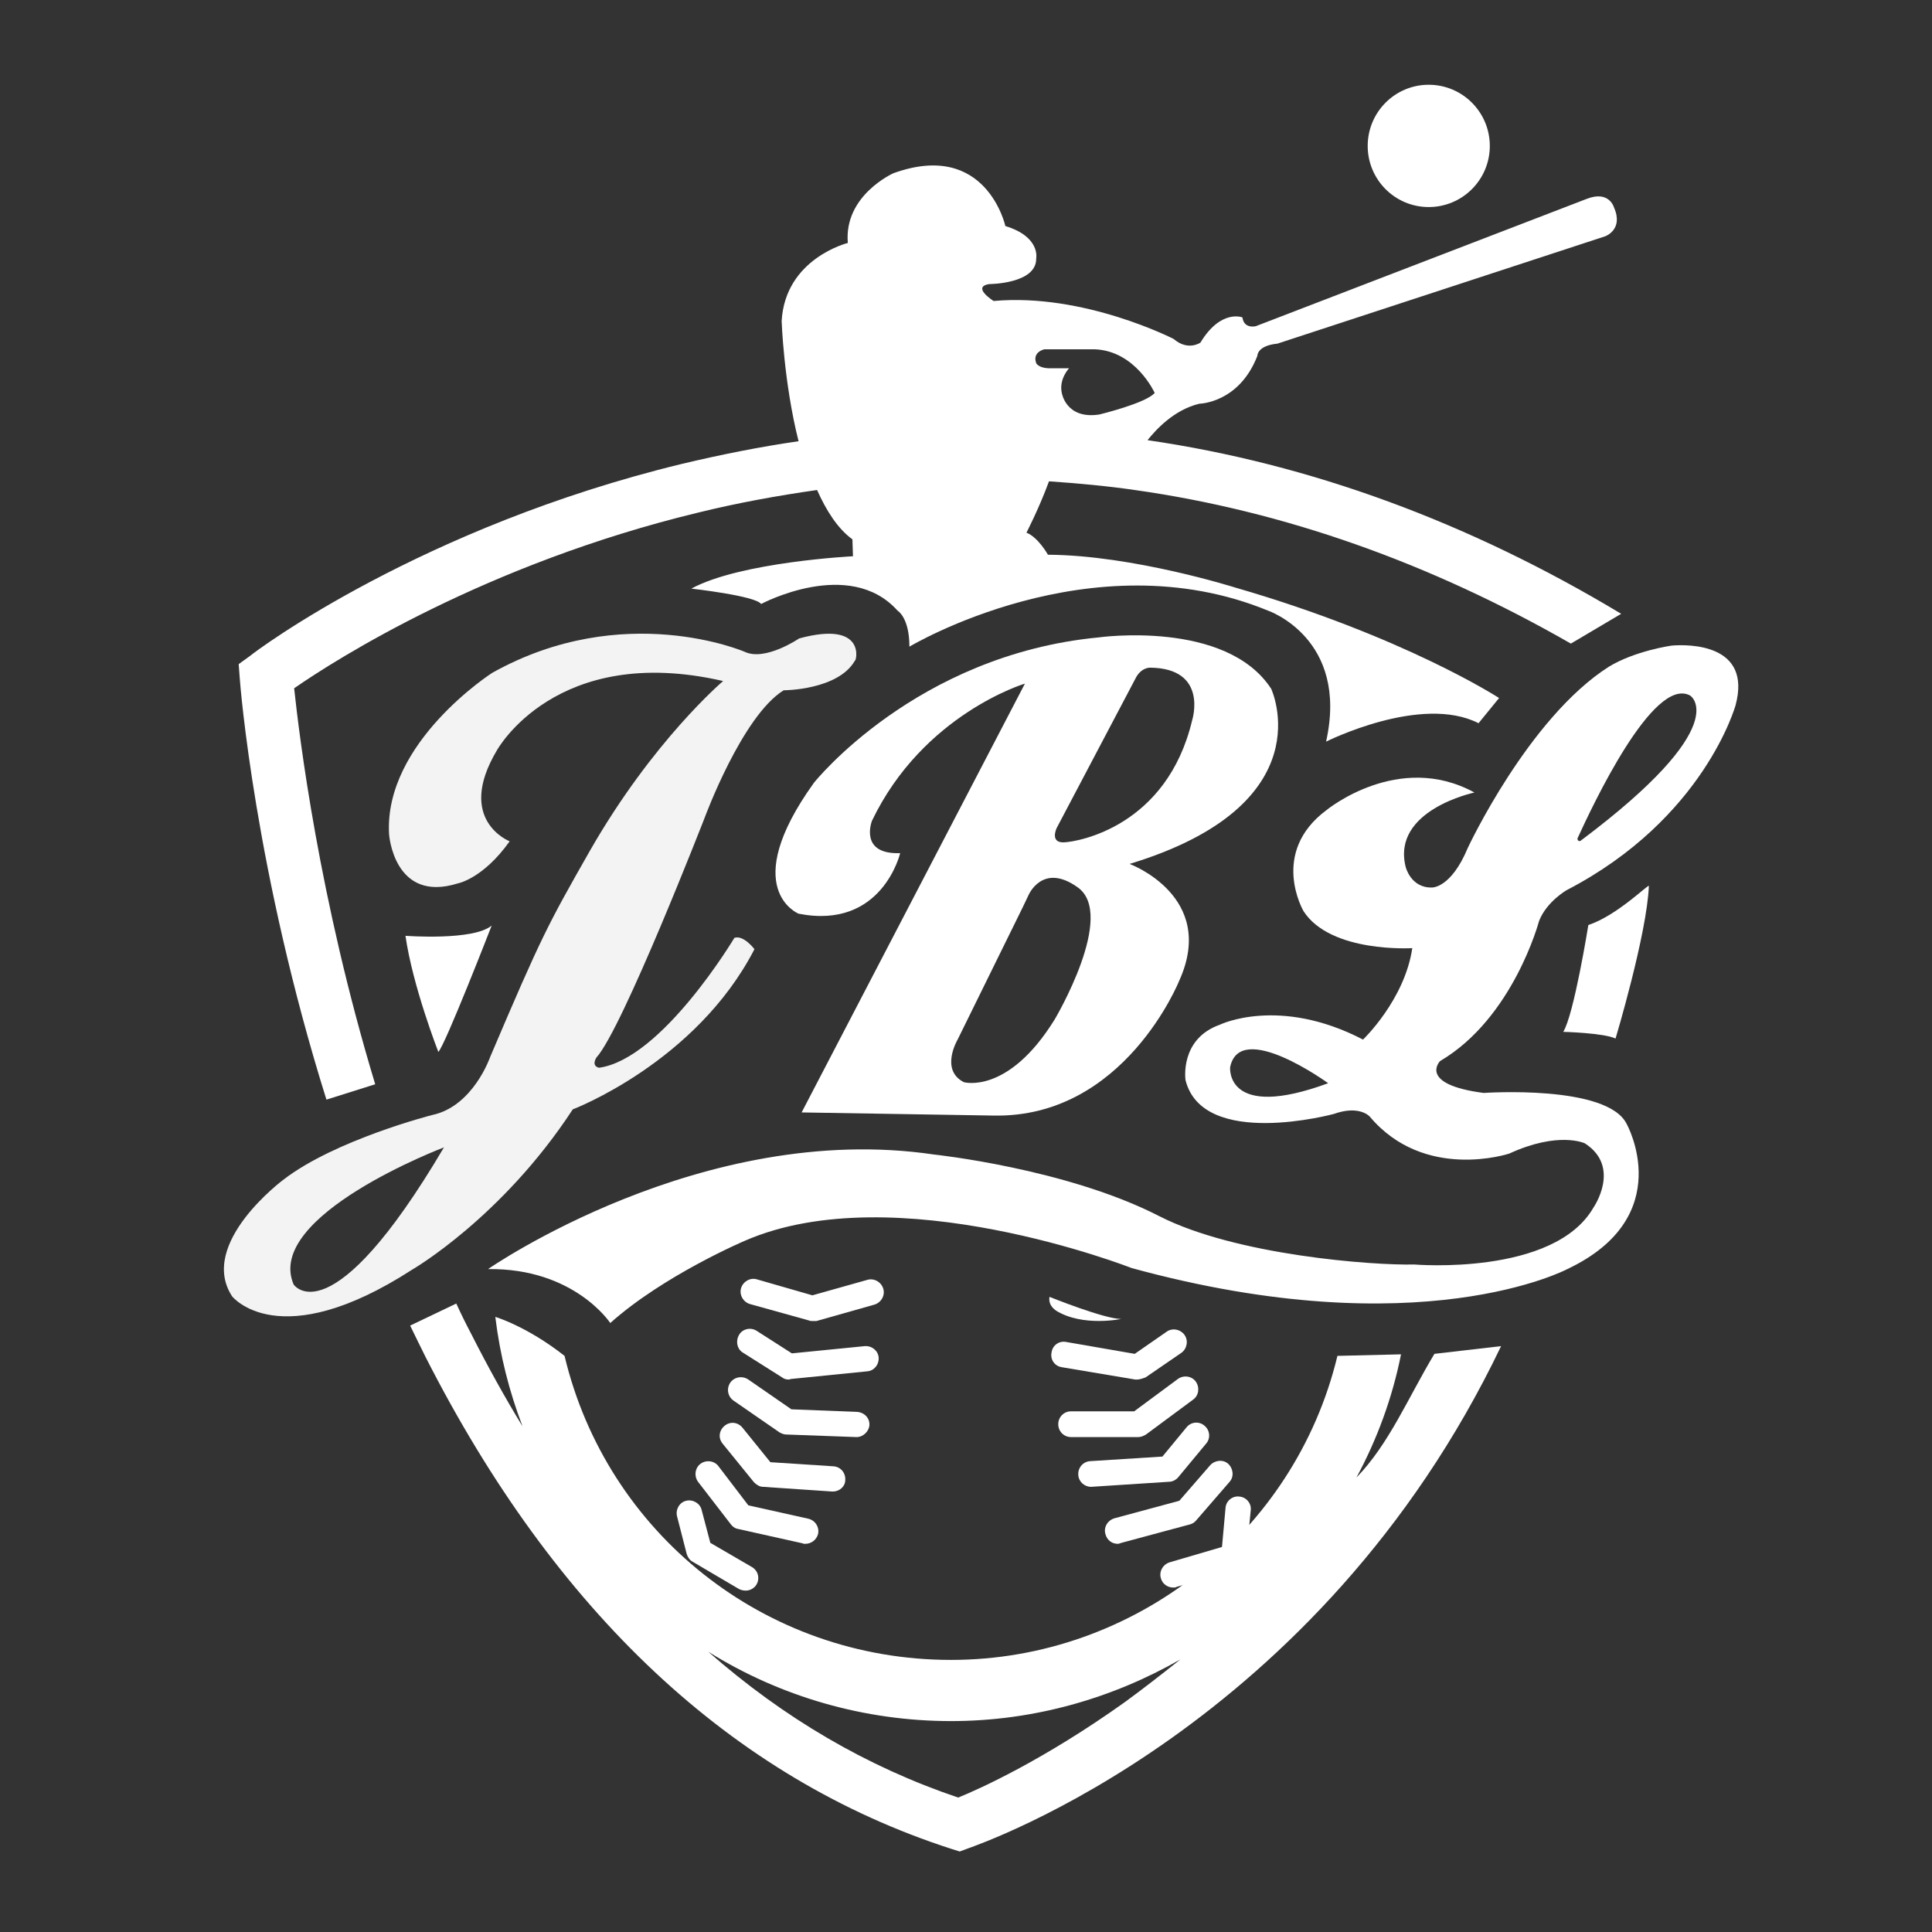 <svg width="24" height="24" viewBox="0 0 24 24" fill="none" xmlns="http://www.w3.org/2000/svg">
<rect x="0" y="0" width="24" height="24" fill="#333333" stroke="none"/>
<path d="M6.108 11.497C5.885 11.689 5.037 11.625 5.037 11.625C5.126 12.25 5.445 13.067 5.445 13.067C5.528 12.99 6.108 11.497 6.108 11.497Z" fill="white"/>
<path d="M15.791 8.556C15.23 7.695 13.649 7.918 13.649 7.918C11.374 8.135 10.111 9.724 10.111 9.724C9.162 11.044 9.92 11.35 9.92 11.35C10.959 11.555 11.182 10.598 11.182 10.598C10.666 10.617 10.832 10.196 10.832 10.196C11.469 8.869 12.732 8.492 12.732 8.492L9.958 13.819L12.343 13.858C13.968 13.89 14.65 12.18 14.65 12.18C15.122 11.133 14.032 10.732 14.032 10.732C16.467 9.992 15.791 8.556 15.791 8.556ZM13.101 12.665C12.521 13.602 11.973 13.443 11.973 13.443C11.673 13.29 11.896 12.914 11.896 12.914L12.706 11.268L12.776 11.121C12.776 11.121 12.948 10.712 13.382 11.019C13.879 11.357 13.101 12.665 13.101 12.665ZM14.81 8.945C14.497 10.266 13.394 10.457 13.216 10.464C13.037 10.47 13.127 10.285 13.127 10.285L14.102 8.435C14.172 8.288 14.287 8.294 14.287 8.294C15.014 8.301 14.81 8.945 14.81 8.945Z" fill="white"/>
<path d="M19.419 12.818C19.419 12.818 19.922 12.831 20.069 12.901C20.069 12.901 20.458 11.606 20.483 11.006C20.483 10.974 20.094 11.37 19.731 11.491C19.731 11.491 19.552 12.607 19.419 12.818Z" fill="white"/>
<path d="M17.819 16.818C17.493 17.36 17.258 17.934 16.85 18.355C17.105 17.883 17.296 17.367 17.404 16.824L16.614 16.843C16.085 19.044 14.089 20.62 11.814 20.62C9.493 20.62 7.536 19.038 7.013 16.843C6.542 16.473 6.153 16.359 6.153 16.359C6.21 16.831 6.325 17.284 6.491 17.718C6.268 17.354 6.057 16.971 5.853 16.569C5.789 16.448 5.726 16.32 5.668 16.193L5.095 16.467C5.158 16.595 5.222 16.729 5.286 16.856C6.899 20.027 9.092 22.088 11.82 22.968L11.922 23L12.024 22.962C12.183 22.904 16.378 21.462 18.647 16.722L17.819 16.818ZM13.975 21.143C12.974 21.858 12.171 22.222 11.903 22.33C10.768 21.947 9.735 21.341 8.798 20.518C9.697 21.08 10.743 21.38 11.814 21.38C12.84 21.38 13.815 21.099 14.663 20.614C14.414 20.812 14.185 20.99 13.975 21.143Z" fill="white"/>
<path opacity="0.94" d="M9.927 7.931C9.927 7.931 9.506 8.218 9.251 8.097C9.251 8.097 7.746 7.446 6.115 8.358C6.115 8.358 4.769 9.22 4.833 10.362C4.833 10.362 4.891 11.223 5.687 10.974C5.687 10.974 6 10.917 6.331 10.451C6.331 10.451 5.656 10.189 6.172 9.322C6.172 9.322 6.905 7.982 8.983 8.46C8.983 8.46 8.11 9.2 7.326 10.572C6.803 11.491 6.727 11.631 6.089 13.13C6.089 13.13 5.879 13.743 5.369 13.851C5.369 13.851 4.164 14.158 3.52 14.655C3.52 14.655 2.455 15.446 2.883 16.103C2.883 16.103 3.463 16.843 5.12 15.772C5.12 15.772 6.236 15.127 7.115 13.781C7.115 13.781 8.645 13.201 9.372 11.791C9.372 11.791 9.238 11.612 9.123 11.65C9.123 11.65 8.225 13.156 7.441 13.264C7.339 13.239 7.409 13.137 7.409 13.137C7.734 12.78 8.754 10.157 8.754 10.157C8.754 10.157 9.219 8.894 9.735 8.575C9.735 8.575 10.411 8.575 10.621 8.205C10.634 8.224 10.774 7.701 9.927 7.931ZM3.648 15.957C3.278 15.102 5.515 14.253 5.515 14.253C4.107 16.639 3.648 15.957 3.648 15.957Z" fill="white"/>
<path d="M8.671 6.368C9.162 6.247 9.659 6.157 10.15 6.087C10.264 6.342 10.405 6.566 10.589 6.7L10.596 6.91C10.596 6.91 9.2 6.98 8.588 7.312C8.588 7.312 9.385 7.401 9.455 7.503C9.455 7.503 10.551 6.916 11.15 7.586C11.15 7.586 11.297 7.669 11.297 8.033C11.297 8.033 13.554 6.68 15.753 7.586C15.753 7.586 16.76 7.931 16.473 9.213C16.473 9.213 17.653 8.62 18.367 8.984L18.622 8.671C18.622 8.671 17.442 7.905 15.345 7.299C15.345 7.299 14.076 6.897 13.018 6.891C13.018 6.891 12.897 6.674 12.751 6.617C12.751 6.617 12.91 6.31 13.031 5.979C13.388 6.004 13.745 6.036 14.096 6.087C15.951 6.349 17.767 6.993 19.514 7.995L20.139 7.625C18.252 6.489 16.276 5.762 14.255 5.468C14.357 5.341 14.58 5.092 14.899 5.015C14.899 5.015 15.39 5.009 15.619 4.422C15.619 4.422 15.613 4.294 15.868 4.269L19.941 2.935C19.941 2.935 20.171 2.853 20.05 2.578C20.05 2.578 19.992 2.361 19.712 2.47L15.6 4.052C15.6 4.052 15.453 4.09 15.434 3.943C15.434 3.943 15.167 3.835 14.912 4.256C14.912 4.256 14.759 4.365 14.58 4.211C14.58 4.211 13.464 3.637 12.343 3.739C12.343 3.739 12.068 3.567 12.285 3.529C12.285 3.529 12.878 3.529 12.872 3.21C12.872 3.21 12.929 2.942 12.489 2.808C12.489 2.808 12.253 1.736 11.1 2.151C11.1 2.151 10.481 2.425 10.532 3.018C10.532 3.018 9.754 3.21 9.71 3.988C9.71 3.988 9.735 4.747 9.92 5.481C9.436 5.551 8.958 5.647 8.473 5.762C5.241 6.546 3.188 8.078 3.106 8.148L2.965 8.25L2.978 8.422C2.984 8.518 3.169 10.834 4.055 13.66L4.661 13.469C3.96 11.153 3.718 9.143 3.654 8.55C4.17 8.192 6.032 7.006 8.671 6.368ZM12.974 4.339H13.598C14.108 4.358 14.344 4.881 14.344 4.881C14.236 5.009 13.656 5.149 13.656 5.149C13.241 5.213 13.19 4.881 13.19 4.881C13.152 4.709 13.28 4.575 13.28 4.575H13.025C12.897 4.569 12.872 4.511 12.872 4.511C12.821 4.371 12.974 4.339 12.974 4.339Z" fill="white"/>
<path d="M20.764 8.02C20.764 8.02 20.311 8.084 19.986 8.282C18.985 8.92 18.233 10.534 18.233 10.534C18.023 11.038 17.787 11.025 17.787 11.025C17.525 11.031 17.462 10.77 17.462 10.77C17.283 10.062 18.316 9.845 18.316 9.845C17.372 9.328 16.48 10.062 16.48 10.062C15.766 10.591 16.193 11.319 16.193 11.319C16.531 11.842 17.544 11.778 17.544 11.778C17.449 12.422 16.932 12.914 16.932 12.914C15.887 12.371 15.154 12.729 15.154 12.729C14.65 12.907 14.727 13.418 14.727 13.418C14.944 14.279 16.569 13.838 16.569 13.838C16.888 13.724 17.015 13.87 17.015 13.87C17.697 14.681 18.749 14.33 18.749 14.33C19.361 14.049 19.686 14.202 19.686 14.202C20.145 14.496 19.795 15 19.795 15C19.304 15.855 17.57 15.708 17.57 15.708C17.053 15.721 15.351 15.593 14.402 15.108C13.248 14.515 11.603 14.342 11.603 14.342C8.722 13.915 6.063 15.765 6.063 15.765C7.134 15.752 7.581 16.435 7.581 16.435C8.244 15.842 9.251 15.414 9.251 15.414C11.119 14.598 14.057 15.752 14.057 15.752C17.646 16.735 19.47 15.765 19.47 15.765C20.846 15.114 20.209 13.966 20.209 13.966C19.973 13.469 18.43 13.577 18.43 13.577C17.608 13.469 17.889 13.181 17.889 13.181C18.8 12.646 19.119 11.44 19.119 11.44C19.215 11.197 19.463 11.057 19.463 11.057C21.172 10.17 21.56 8.76 21.56 8.76C21.764 8.001 20.987 8.001 20.764 8.02ZM15.281 13.258C15.402 12.658 16.499 13.456 16.499 13.456C15.218 13.928 15.281 13.258 15.281 13.258ZM19.635 10.444C19.616 10.457 19.591 10.438 19.597 10.413C19.776 10.023 20.534 8.397 20.993 8.639C20.999 8.639 21.56 9.003 19.635 10.444Z" fill="white"/>
<path d="M9.264 19.759C9.238 19.759 9.206 19.753 9.181 19.74L8.607 19.402C8.569 19.383 8.543 19.344 8.531 19.306L8.41 18.834C8.39 18.751 8.441 18.662 8.524 18.643C8.607 18.623 8.696 18.674 8.716 18.757L8.824 19.166L9.34 19.466C9.417 19.51 9.442 19.606 9.398 19.683C9.372 19.727 9.321 19.759 9.264 19.759Z" fill="white"/>
<path d="M10.003 19.178C9.99 19.178 9.978 19.178 9.971 19.172L9.168 18.993C9.13 18.987 9.098 18.962 9.079 18.936L8.671 18.407C8.62 18.336 8.633 18.234 8.703 18.183C8.773 18.132 8.875 18.145 8.926 18.215L9.296 18.7L10.041 18.866C10.124 18.885 10.182 18.968 10.162 19.057C10.143 19.127 10.08 19.178 10.003 19.178Z" fill="white"/>
<path d="M10.347 18.528C10.341 18.528 10.341 18.528 10.335 18.528L9.48 18.47C9.436 18.47 9.398 18.445 9.366 18.413L8.977 17.934C8.919 17.864 8.932 17.768 9.002 17.711C9.072 17.654 9.168 17.666 9.225 17.737L9.57 18.164L10.354 18.215C10.443 18.221 10.507 18.298 10.5 18.387C10.5 18.464 10.43 18.528 10.347 18.528Z" fill="white"/>
<path d="M10.641 17.852C10.641 17.852 10.634 17.852 10.641 17.852L9.767 17.82C9.735 17.82 9.71 17.807 9.684 17.794L9.111 17.398C9.041 17.348 9.021 17.252 9.072 17.175C9.123 17.105 9.219 17.086 9.296 17.137L9.831 17.507L10.647 17.539C10.736 17.545 10.806 17.615 10.8 17.705C10.794 17.781 10.723 17.852 10.641 17.852Z" fill="white"/>
<path d="M9.799 17.137C9.767 17.137 9.742 17.131 9.716 17.111L9.232 16.805C9.155 16.761 9.136 16.659 9.181 16.582C9.225 16.505 9.327 16.486 9.398 16.531L9.837 16.812L10.743 16.722C10.832 16.716 10.908 16.78 10.915 16.863C10.921 16.952 10.857 17.029 10.774 17.035L9.818 17.131C9.812 17.137 9.806 17.137 9.799 17.137Z" fill="white"/>
<path d="M10.092 16.41C10.08 16.41 10.06 16.41 10.048 16.403L9.315 16.199C9.232 16.174 9.181 16.084 9.206 16.001C9.232 15.918 9.321 15.867 9.404 15.893L10.092 16.091L10.774 15.899C10.857 15.874 10.947 15.925 10.972 16.008C10.998 16.091 10.947 16.18 10.864 16.206L10.143 16.41C10.124 16.41 10.105 16.41 10.092 16.41Z" fill="white"/>
<path d="M14.574 19.721C14.504 19.721 14.44 19.676 14.421 19.606C14.395 19.523 14.446 19.434 14.529 19.408L15.18 19.217L15.224 18.732C15.23 18.643 15.313 18.579 15.396 18.591C15.486 18.598 15.549 18.681 15.537 18.764L15.479 19.357C15.473 19.421 15.428 19.478 15.364 19.497L14.612 19.714C14.606 19.721 14.593 19.721 14.574 19.721Z" fill="white"/>
<path d="M13.885 19.178C13.815 19.178 13.752 19.134 13.732 19.057C13.707 18.974 13.758 18.885 13.847 18.86L14.65 18.643L15.033 18.202C15.09 18.139 15.192 18.126 15.256 18.183C15.32 18.241 15.332 18.343 15.275 18.407L14.861 18.885C14.842 18.91 14.81 18.93 14.784 18.936L13.93 19.166C13.911 19.172 13.898 19.178 13.885 19.178Z" fill="white"/>
<path d="M13.554 18.47C13.471 18.47 13.401 18.407 13.395 18.324C13.388 18.234 13.452 18.158 13.541 18.151L14.44 18.094L14.74 17.73C14.797 17.66 14.899 17.654 14.963 17.711C15.033 17.769 15.039 17.871 14.982 17.934L14.638 18.349C14.612 18.381 14.568 18.407 14.523 18.407L13.554 18.47C13.554 18.47 13.56 18.47 13.554 18.47Z" fill="white"/>
<path d="M14.14 17.852H13.305C13.216 17.852 13.146 17.781 13.146 17.692C13.146 17.603 13.216 17.532 13.305 17.532H14.089L14.631 17.131C14.701 17.079 14.803 17.092 14.854 17.162C14.905 17.233 14.893 17.335 14.822 17.386L14.236 17.82C14.204 17.839 14.172 17.852 14.14 17.852Z" fill="white"/>
<path d="M14.128 17.137C14.121 17.137 14.108 17.137 14.102 17.137L13.191 16.984C13.101 16.971 13.044 16.888 13.063 16.799C13.076 16.709 13.159 16.652 13.248 16.671L14.096 16.818L14.491 16.544C14.561 16.492 14.663 16.512 14.714 16.582C14.765 16.652 14.746 16.754 14.676 16.805L14.23 17.111C14.191 17.124 14.159 17.137 14.128 17.137Z" fill="white"/>
<path d="M13.037 16.11C13.037 16.11 13.732 16.39 13.93 16.384C13.93 16.384 13.452 16.486 13.12 16.282C13.127 16.282 13.018 16.231 13.037 16.11Z" fill="white"/>
<path d="M17.748 2.572C18.167 2.572 18.507 2.232 18.507 1.813C18.507 1.393 18.167 1.053 17.748 1.053C17.329 1.053 16.99 1.393 16.99 1.813C16.99 2.232 17.329 2.572 17.748 2.572Z" fill="white"/>
</svg>
